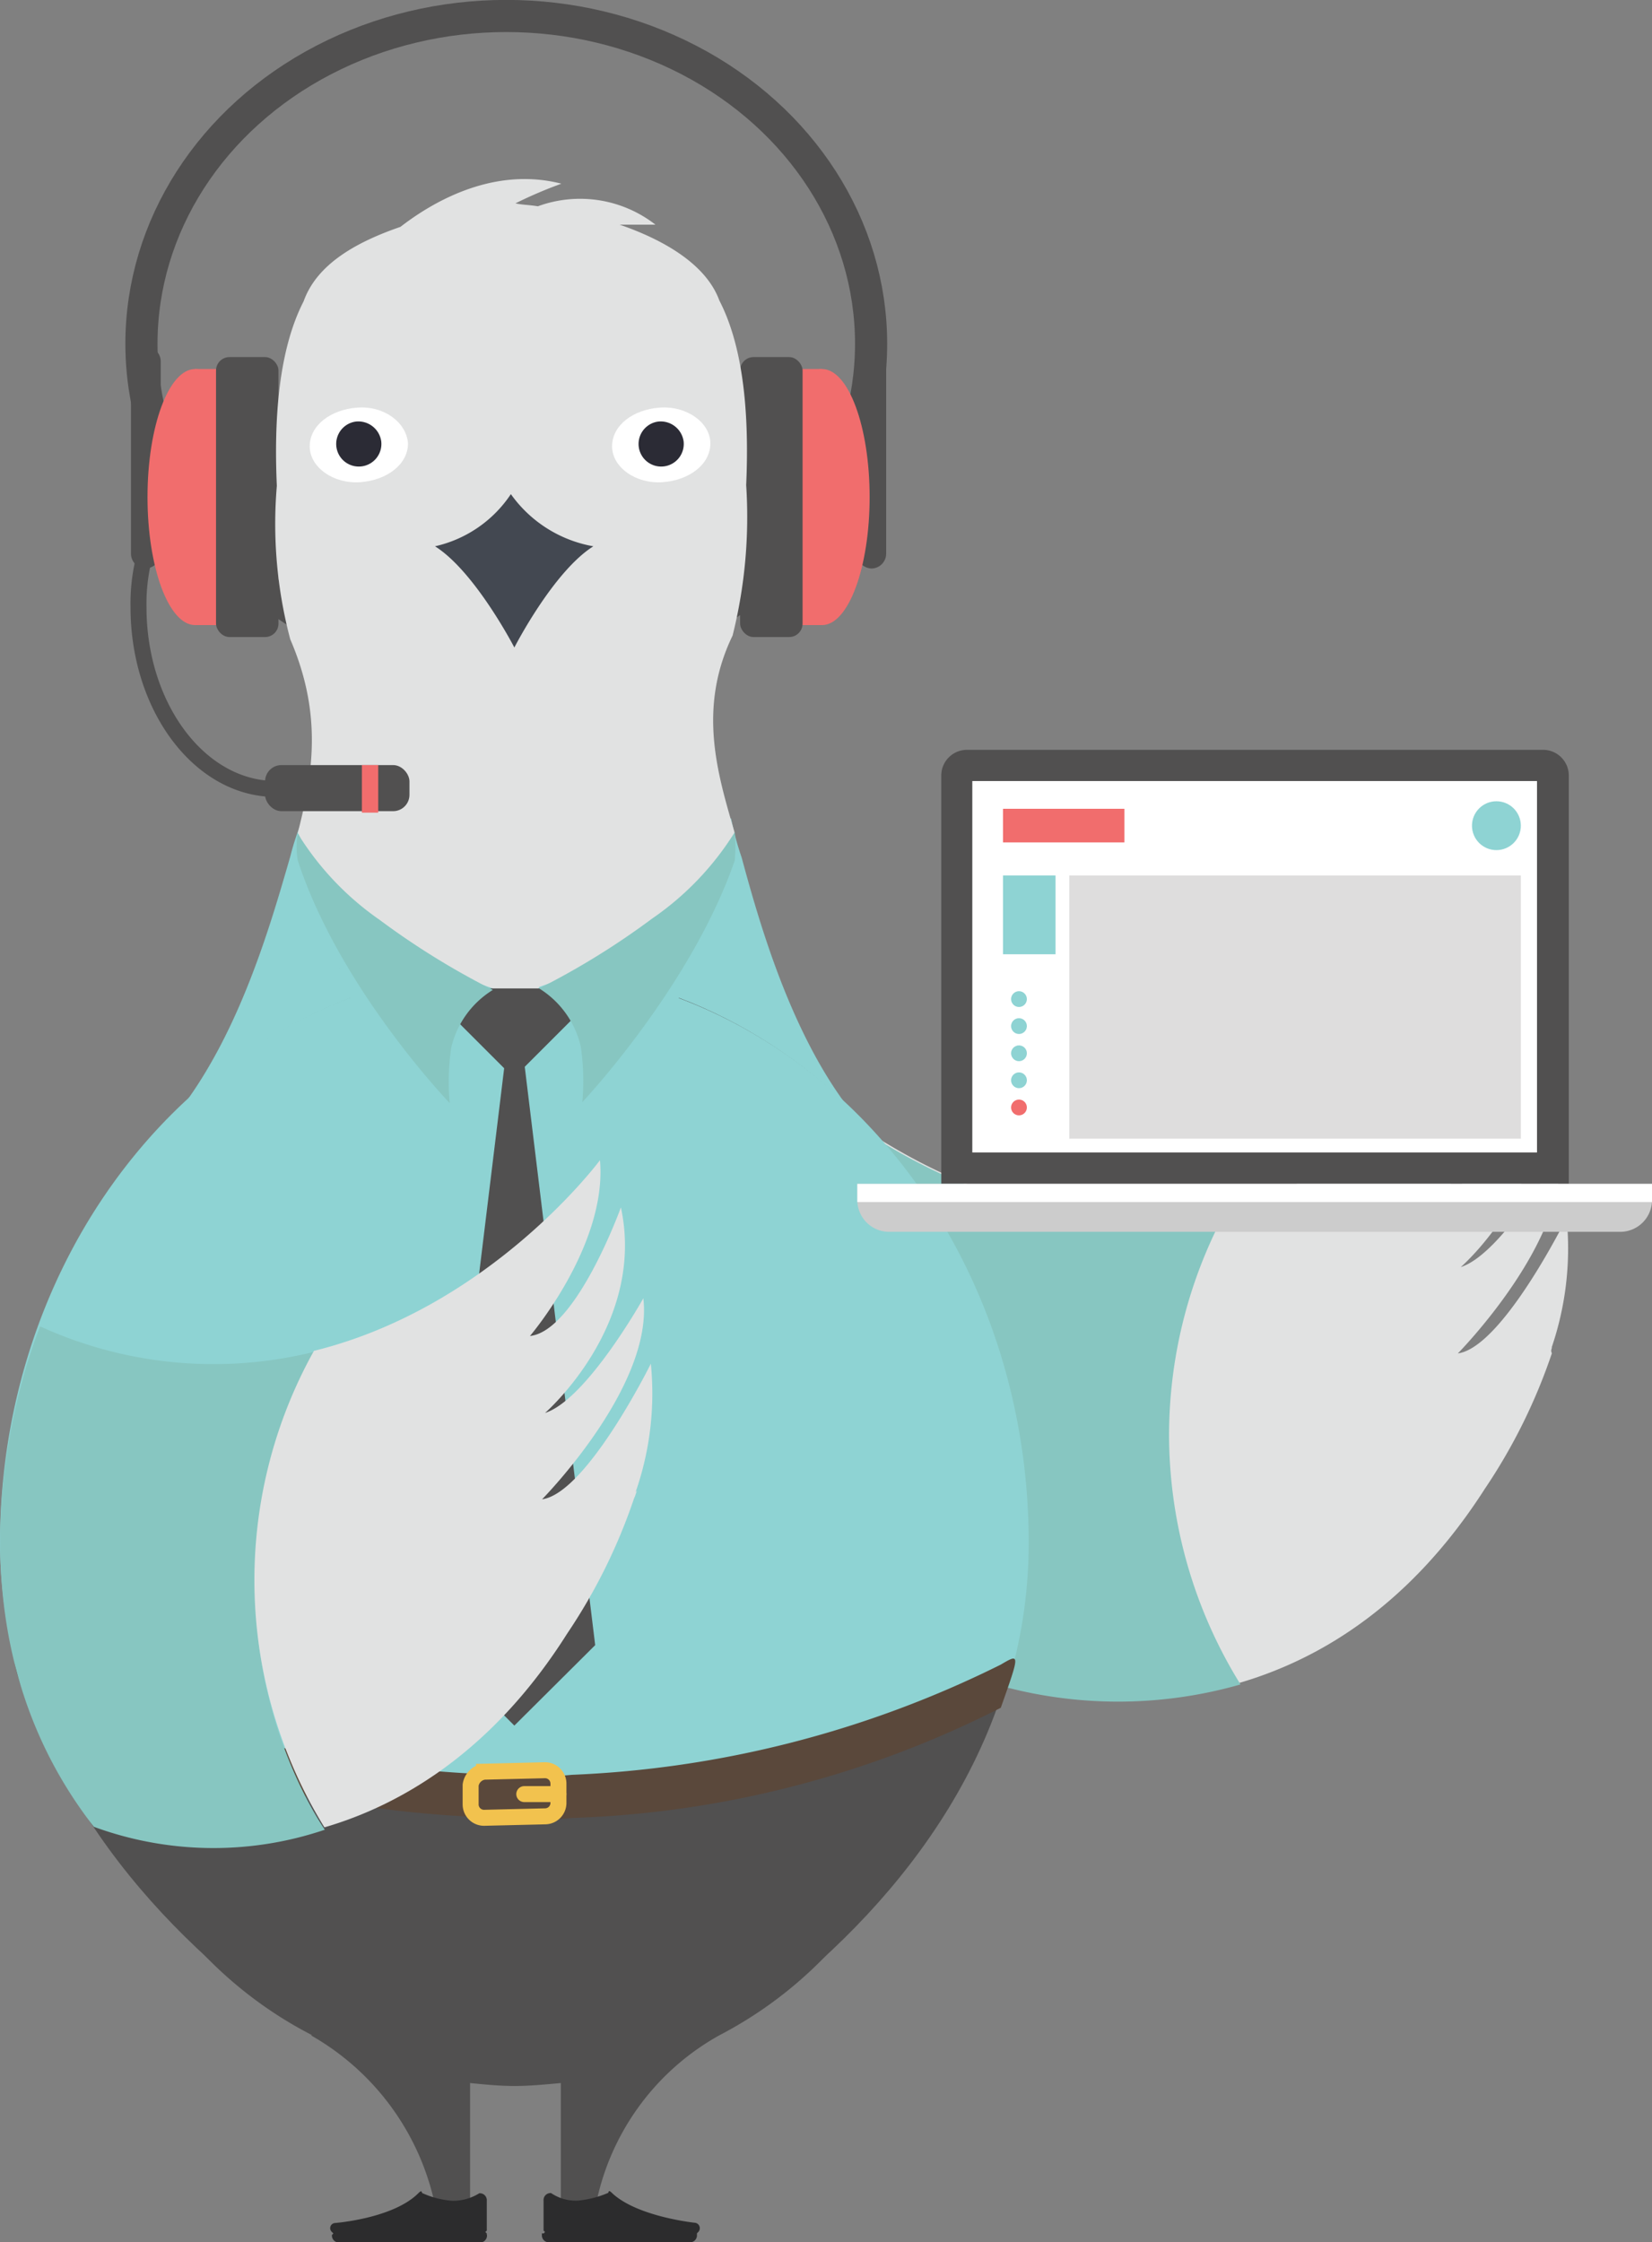 <svg xmlns="http://www.w3.org/2000/svg" viewBox="0 0 89.93 122.07"><rect x="0" y="0" width="89.93" height="122.07" fill="#808080" stroke="none"/><defs><style>.cls-1{fill:#c2c0c0;}.cls-14,.cls-18,.cls-19,.cls-2{fill:none;stroke-miterlimit:10;}.cls-14,.cls-2{stroke:#515050;}.cls-2{stroke-width:1.75px;}.cls-3{fill:#515050;}.cls-4{fill:#f16d6d;}.cls-5{fill:#e1e2e2;}.cls-16,.cls-6{fill:#87c6c1;}.cls-15,.cls-7{fill:#8ed3d3;}.cls-8{fill:#454751;}.cls-9{fill:#d7d6d5;}.cls-10{fill:#fff;}.cls-11{fill:#2b2b35;}.cls-12{fill:#434851;}.cls-13{fill:#2c2c2d;}.cls-14,.cls-18,.cls-19{stroke-width:0.87px;}.cls-15,.cls-16{fill-rule:evenodd;}.cls-17{fill:#5a483b;}.cls-18,.cls-19{stroke:#f2c24e;}.cls-19{stroke-linecap:round;}.cls-20{fill:#ccc;}.cls-21{fill:#dedddd;}</style></defs><title>Asset 10</title><g id="Layer_2" data-name="Layer 2"><g id="Layer_1-2" data-name="Layer 1"><path class="cls-1" d="M59.24,19.61"/><ellipse class="cls-2" cx="27.56" cy="18.71" rx="19.86" ry="17.84"/><path class="cls-3" d="M7.94,30.95h0a.81.81,0,0,1-.81-.81V19.68a.81.81,0,0,1,1.62,0V30.14A.87.87,0,0,1,7.94,30.95Z"/><rect class="cls-4" x="10.62" y="20.09" width="1.22" height="13.94"/><ellipse class="cls-4" cx="10.62" cy="27.06" rx="2.59" ry="6.97"/><rect class="cls-3" x="11.76" y="19.44" width="3.4" height="15.24" rx="0.73" ry="0.73"/><path class="cls-3" d="M47.43,30.95h0a.81.81,0,0,0,.81-.81V19.68a.81.81,0,0,0-1.62,0V30.14A.87.87,0,0,0,47.43,30.95Z"/><rect class="cls-4" x="43.53" y="20.09" width="1.22" height="13.94"/><ellipse class="cls-4" cx="44.75" cy="27.06" rx="2.59" ry="6.97"/><rect class="cls-3" x="40.29" y="19.44" width="3.4" height="15.24" rx="0.73" ry="0.73"/><path class="cls-5" d="M84.47,73.35a16.7,16.7,0,0,0,.81-7.05s-3.49,7.05-5.92,7.38c0,0,6.08-6.16,5.51-10.94,0,0-3.08,5.51-5.35,6.24,0,0,5.51-4.78,4.13-11.19,0,0-2.43,6.73-4.95,7,0,0,4.22-4.95,3.81-9.57,0,0-16.94,23.19-40.45,2.43l.49,19.62L53.75,91.43s16.54,6.08,27.08-10.38h0a30.77,30.77,0,0,0,3.65-7.38c-.08-.16,0-.24,0-.32Z"/><path class="cls-6" d="M63.64,78.13a25.77,25.77,0,0,1,3.24-12.48c-6.73,1.62-15.32.57-24.89-8l-.32,19.7,12,14.19a24.19,24.19,0,0,0,13.86.16A25.86,25.86,0,0,1,63.64,78.13Z"/><path class="cls-7" d="M16.46,44.65a13.11,13.11,0,0,0-.65,1.95c-1.22,4.22-3.24,11.35-7.62,15.65,0,0,4.05,15.89,19.86,15.89S47.91,62.24,47.91,62.24c-4.3-4.05-6.4-11.35-7.54-15.57a15.91,15.91,0,0,1-.57-2.11"/><path class="cls-3" d="M39.16,110.8h0A22.44,22.44,0,0,0,51.24,91.1c0-12.4-10.38-22.38-23.19-22.38S4.86,78.78,4.86,91.1A22.36,22.36,0,0,0,17,110.8h-.08a13.93,13.93,0,0,1,6.81,9.49,2.24,2.24,0,0,1,1.86,0V113.4c.81.08,1.62.16,2.43.16s1.62-.08,2.51-.16v6.89a2,2,0,0,1,1.86,0A13.58,13.58,0,0,1,39.16,110.8Z"/><path class="cls-3" d="M28,52.68C12.65,52.68.16,66.7.16,84c0,10.7,6.65,19.29,13.86,24.89,14.59-5.67,23.35-1.54,27.89.16C49.29,103.34,55.86,94.75,55.86,84,55.94,66.7,43.45,52.68,28,52.68Z"/><circle class="cls-8" cx="28.29" cy="50.81" r="1.38"/><circle class="cls-9" cx="28.29" cy="50.81" r="0.32"/><circle class="cls-8" cx="28.29" cy="58.51" r="1.38"/><circle class="cls-9" cx="28.29" cy="58.51" r="0.32"/><path class="cls-5" d="M40.62,26.41c.16-3.57-.08-7.38-1.46-10.05-.73-2-3.08-3.32-5.43-4.13h1.95a6.68,6.68,0,0,0-6.4-1c-.49-.08-.89-.08-1.22-.16A24.09,24.09,0,0,1,30.56,10c-3.89-1-7.3,1.22-8.76,2.35-2.35.81-4.54,2-5.27,4.05-1.38,2.68-1.62,6.49-1.46,10.05a24.5,24.5,0,0,0,.73,8.35c1.78,4.13,1.22,7.38.41,10.54a3,3,0,0,1,.41,1.3L28.13,68.08v.08l11.59-21.4c-.08-.41.41-1.05.24-1.54-.89-3.08-2-6.65-.08-10.62A26.6,26.6,0,0,0,40.62,26.41Z"/><path class="cls-10" d="M22.21,24.14c0,1.13-1.13,2-2.59,2.11s-2.76-.81-2.76-1.95,1.13-2,2.59-2.11S22.13,23,22.21,24.14Z"/><path class="cls-11" d="M20.75,24a1.23,1.23,0,1,1-1.38-1.05A1.26,1.26,0,0,1,20.75,24Z"/><path class="cls-10" d="M38.67,24.14c0,1.13-1.13,2-2.59,2.11s-2.76-.81-2.76-1.95,1.13-2,2.59-2.11S38.67,23,38.67,24.14Z"/><path class="cls-11" d="M37.21,24a1.23,1.23,0,1,1-1.38-1.05A1.26,1.26,0,0,1,37.21,24Z"/><path class="cls-12" d="M27.81,26.9a6.73,6.73,0,0,1-4.13,2.84C25.86,31.11,28,35.25,28,35.25s2.11-4.13,4.3-5.51A7,7,0,0,1,27.81,26.9Z"/><path class="cls-13" d="M29.59,121.59l.08-.08-.08-.08V119.8a.38.38,0,0,1,.41-.41,2.38,2.38,0,0,0,1.46.41,5.48,5.48,0,0,0,1.62-.41c.08,0,0-.24.24,0,1.38,1.3,4.54,1.62,4.54,1.62a.3.3,0,0,1,.16.49l-.08.08v.08a.38.38,0,0,1-.41.41H29.91a.38.38,0,0,1-.41-.41v-.08Z"/><path class="cls-13" d="M26.51,121.67a.38.38,0,0,1-.41.41H18.48a.38.38,0,0,1-.41-.41l.08-.08-.08-.08a.28.28,0,0,1,.16-.49s3.16-.24,4.54-1.62c.24-.24.16,0,.24,0a4.77,4.77,0,0,0,1.62.41,2.69,2.69,0,0,0,1.46-.41.38.38,0,0,1,.41.41v1.62l-.08.08.08.08v.08Z"/><rect class="cls-3" x="14.43" y="41.65" width="7.86" height="2.51" rx="0.89" ry="0.89"/><rect class="cls-4" x="19.7" y="41.65" width="0.89" height="2.59"/><path class="cls-14" d="M15,42.95c-4.13,0-7.46-4.46-7.46-9.89a10.27,10.27,0,0,1,.32-2.76"/><path class="cls-15" d="M26.83,53.81,28,57.95l.08,13s-4.86-6.24-6.57-10.38c-1.38-3.49-5.27-13.62-5.27-13.62a66.88,66.88,0,0,0,5.27,4.7A54.36,54.36,0,0,0,26.83,53.81Z"/><path class="cls-15" d="M29.35,53.73,28,57.62,28,70.75s4.86-6.24,6.57-10.38c1.46-3.49,5.27-13.62,5.27-13.62a66.88,66.88,0,0,1-5.27,4.7A37.49,37.49,0,0,1,29.35,53.73Z"/><path class="cls-7" d="M25.46,98.8a25.67,25.67,0,0,0,5.67.08,55.4,55.4,0,0,0,23.35-6A26.75,26.75,0,0,0,56,84C56,68.32,45.8,55.43,32.35,53.08c-1.46-.24-4.3,4.05-4.3,4.05s-2.84-4.3-4.13-4.13C10.38,55.27,0,68.24,0,84.05a27.3,27.3,0,0,0,1.46,8.59A63.85,63.85,0,0,0,25.46,98.8Z"/><path class="cls-3" d="M27.4,58.11l-2.84-2.84a.87.87,0,0,1,.57-1.46h5.67a.84.84,0,0,1,.57,1.46l-2.84,2.84A.78.78,0,0,1,27.4,58.11Z"/><path class="cls-3" d="M28,93.94l-4.38-4.38,3.89-31.94a.49.49,0,0,1,1,0l3.89,31.94Z"/><path class="cls-16" d="M16.21,45.38a15.86,15.86,0,0,0,4.46,4.7,42.08,42.08,0,0,0,6.16,3.81,5.05,5.05,0,0,0-2.27,3.16,13.06,13.06,0,0,0-.08,3s-6-6.24-8.27-13.21A4.29,4.29,0,0,1,16.21,45.38Z"/><path class="cls-16" d="M40,45.3A15.86,15.86,0,0,1,35.51,50a42.08,42.08,0,0,1-6.16,3.81A5.05,5.05,0,0,1,31.62,57a13.06,13.06,0,0,1,.08,3S37.62,53.73,40,46.84A9.39,9.39,0,0,0,40,45.3Z"/><path class="cls-17" d="M54.48,90.62a57.6,57.6,0,0,1-23.35,6,25.54,25.54,0,0,1-5.67-.08,63,63,0,0,1-24-6.24c-.81-.57-1-.32,0,2.35a61.8,61.8,0,0,0,24,6.24,25.67,25.67,0,0,0,5.67.08,55.4,55.4,0,0,0,23.35-6C55.53,90,55.53,90,54.48,90.62Z"/><path class="cls-6" d="M17.11,73.59A22.72,22.72,0,0,1,2.19,72.21S-4.3,87.37,5.11,99.45a18.91,18.91,0,0,0,12.57.16C17.67,99.53,9.57,88.43,17.11,73.59Z"/><path class="cls-5" d="M35.43,74.24s-3.49,7.05-5.92,7.38c0,0,6.08-6.16,5.51-10.94,0,0-3.08,5.51-5.35,6.24,0,0,5.51-4.78,4.13-11.19,0,0-2.43,6.73-4.95,7,0,0,4.22-4.95,3.81-9.57,0,0-5.92,8-15.57,10.38a25.66,25.66,0,0,0,.57,25.94c4.46-1.3,9.32-4.38,13.21-10.54h0a30.77,30.77,0,0,0,3.65-7.38c.08-.16.08-.24.16-.41l-.08.08A16.32,16.32,0,0,0,35.43,74.24Z"/><path class="cls-18" d="M25.62,97.18v1.05a.73.73,0,0,0,.73.73l3.32-.08a.73.73,0,0,0,.73-.73V97.1a.73.73,0,0,0-.73-.73l-3.32.08A.86.86,0,0,0,25.62,97.18Z"/><line class="cls-19" x1="30.4" y1="97.67" x2="28.54" y2="97.67"/><path class="cls-3" d="M52.64,40.82H84a1.4,1.4,0,0,1,1.4,1.4V64.45a0,0,0,0,1,0,0H51.24a0,0,0,0,1,0,0V42.22A1.4,1.4,0,0,1,52.64,40.82Z"/><rect class="cls-10" x="58.19" y="37.27" width="20.22" height="30.74" transform="translate(120.94 -15.67) rotate(90)"/><path class="cls-20" d="M46.67,64.45H89.93a0,0,0,0,1,0,0v.88a1.73,1.73,0,0,1-1.73,1.73H48.4a1.73,1.73,0,0,1-1.73-1.73v-.88A0,0,0,0,1,46.67,64.45Z"/><rect class="cls-10" x="46.67" y="64.45" width="43.26" height="0.99"/><rect class="cls-4" x="54.6" y="44.03" width="6.61" height="1.83"/><rect class="cls-21" x="58.21" y="47.66" width="24.58" height="14.33"/><circle class="cls-7" cx="55.47" cy="54.39" r="0.43"/><circle class="cls-7" cx="81.46" cy="44.95" r="1.33"/><circle class="cls-7" cx="55.47" cy="55.86" r="0.43"/><circle class="cls-7" cx="55.47" cy="57.34" r="0.43"/><circle class="cls-7" cx="55.47" cy="58.81" r="0.43"/><circle class="cls-4" cx="55.47" cy="60.29" r="0.43"/><rect class="cls-7" x="54.6" y="47.66" width="2.86" height="4.29"/></g></g></svg>